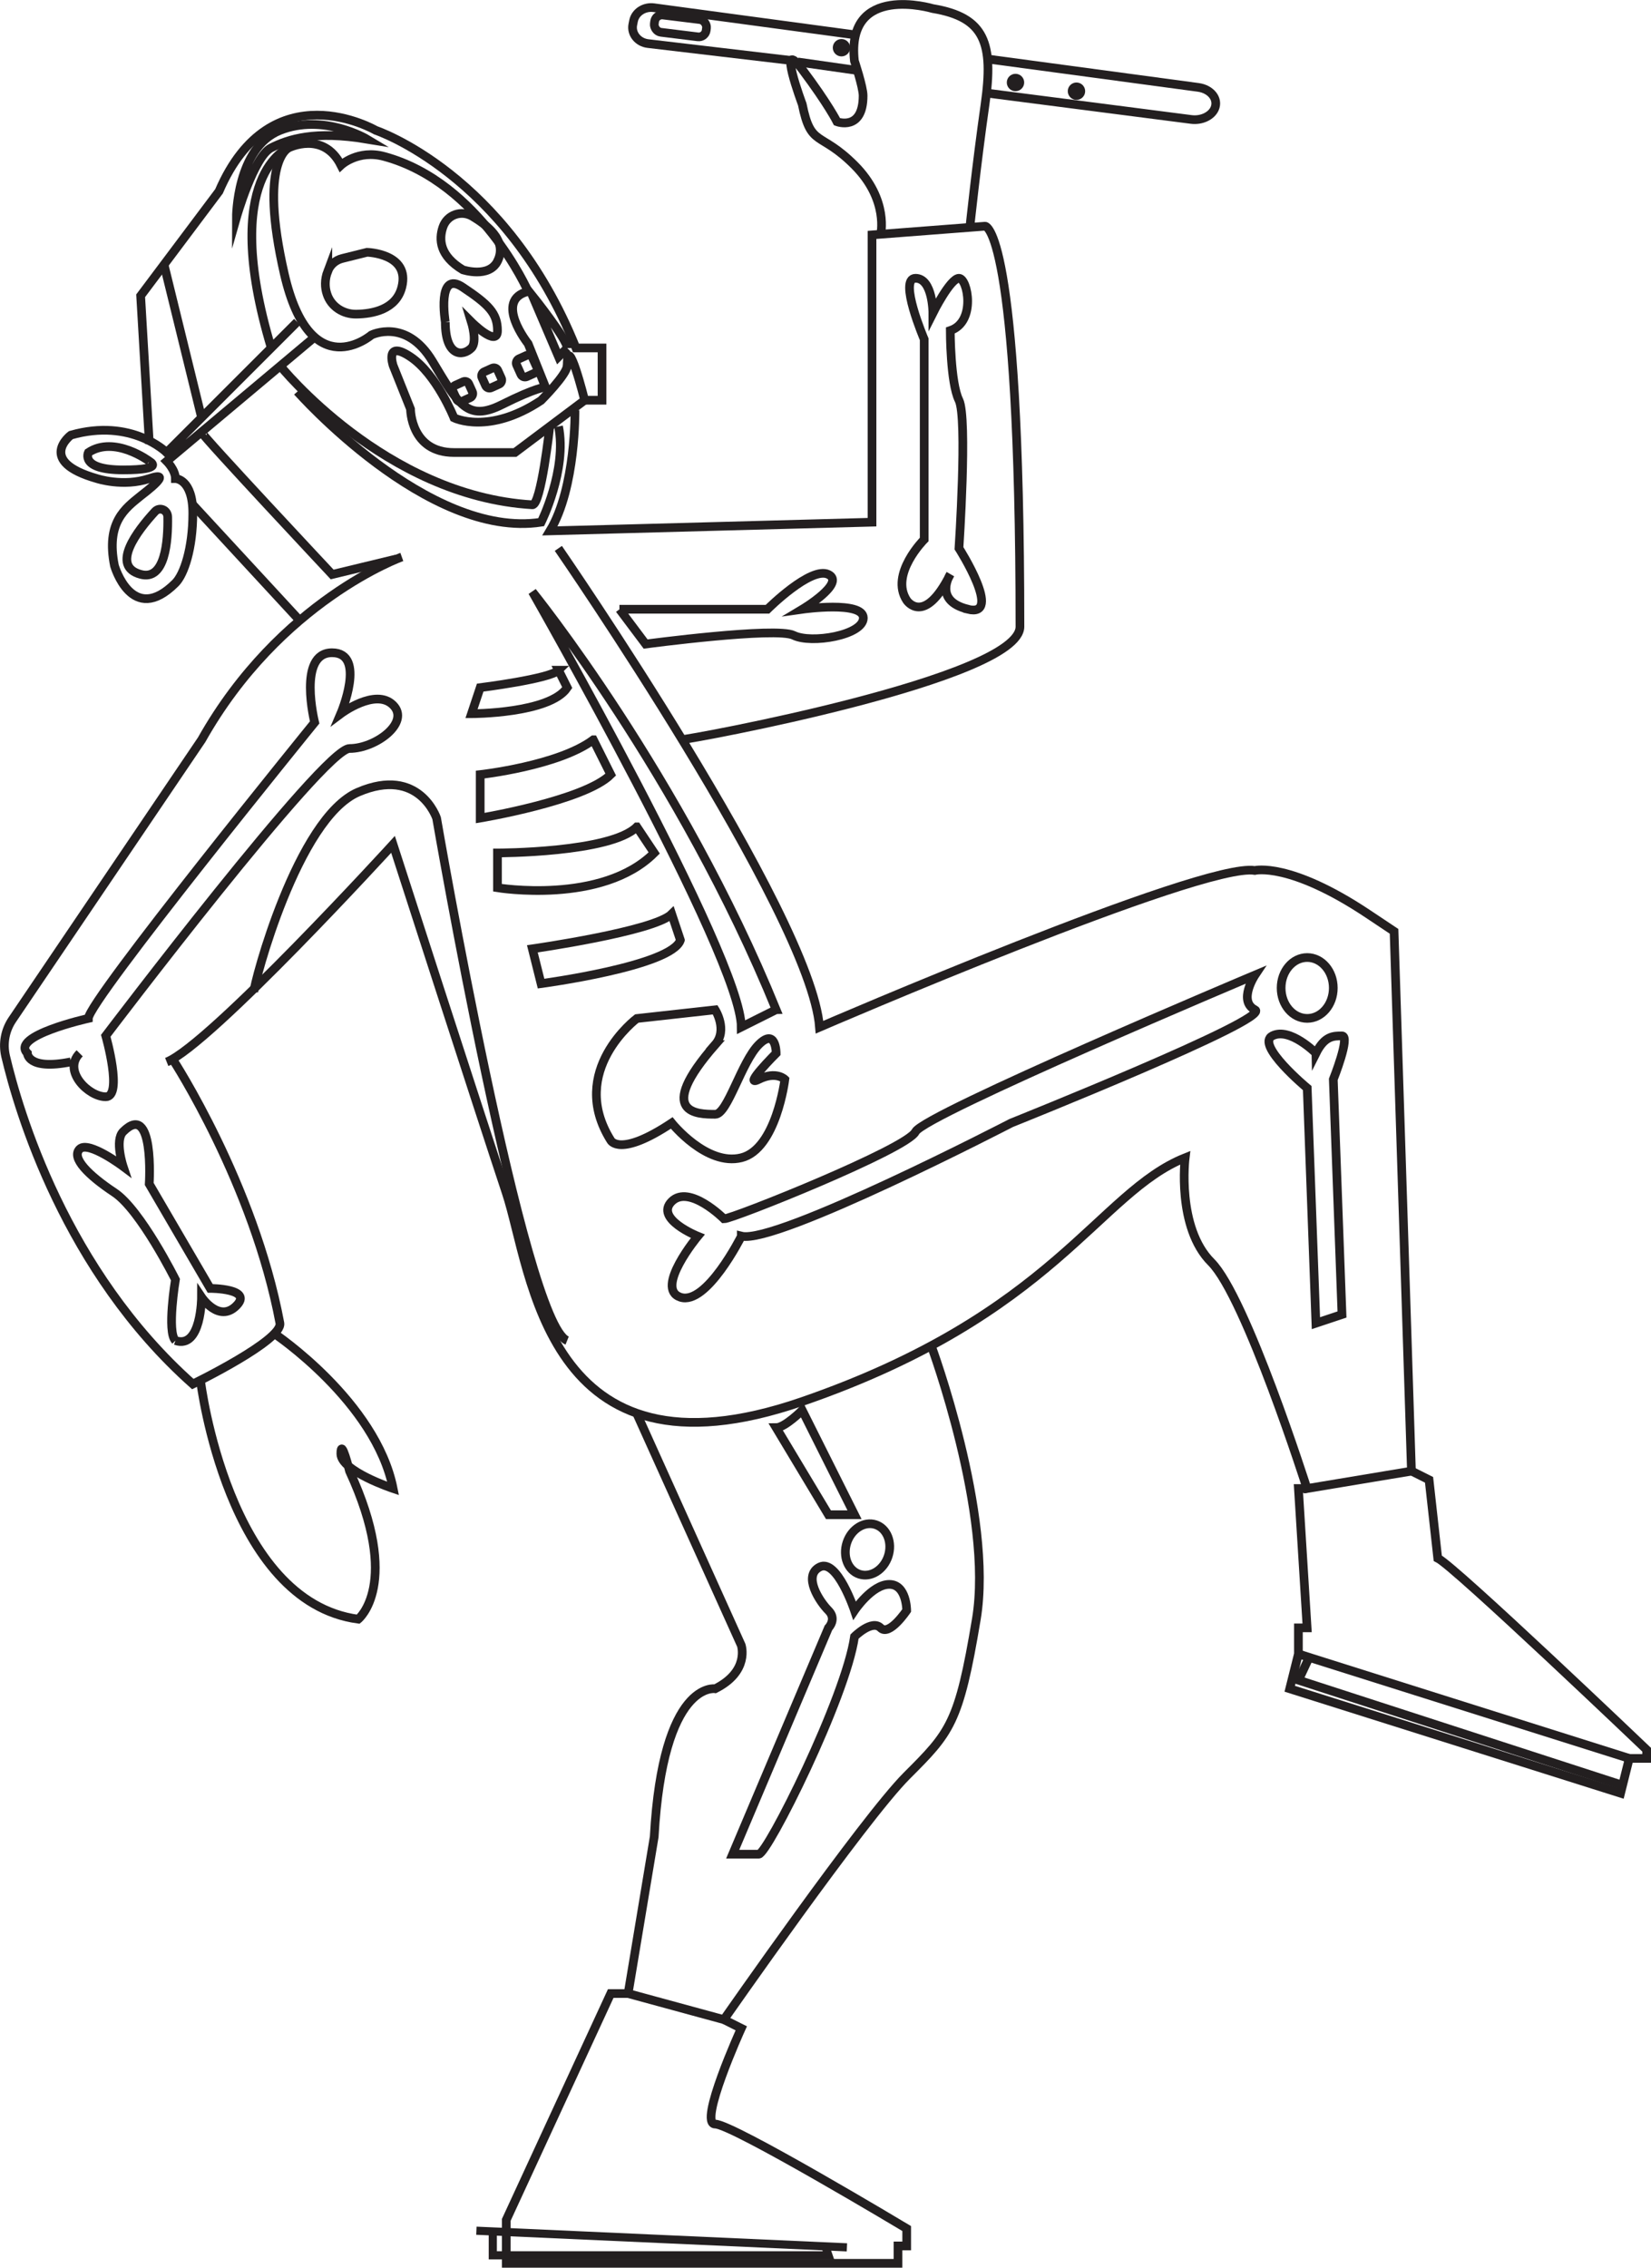 <?xml version="1.0" encoding="UTF-8"?>
<svg id="Layer_1" data-name="Layer 1" xmlns="http://www.w3.org/2000/svg" viewBox="0 0 151.9 208.63">
  <defs>
    <style>
      .cls-1 {
        stroke-width: .8px;
      }

      .cls-1, .cls-2 {
        fill: none;
        stroke: #231f20;
        stroke-miterlimit: 10;
      }

      .cls-2 {
        stroke-width: .75px;
      }
    </style>
  </defs>
  <path class="cls-1" d="m35.37,14.4c8.81,2.4,13.22,12.41,13.22,12.41-3.2.8,0,4.81,0,4.81l1.6,4s-.8,0-4,1.6c-3.2,1.6-4,0-6.41-4s-5.61-2.4-5.61-2.4c0,0-5.61,4.81-8.01-5.61s.4-11.61.4-11.61c0,0,3.2-1.6,4.81,1.6,0,0,1.56-1.47,4-.8Z"/>
  <path class="cls-1" d="m52.19,33.62c0-3.2,1.6,3.2,1.6,3.2l-6.41,4.81h-5.61c-4,0-4-4-4-4l-1.6-4s-.8-2.4,1.6-.8c2.4,1.6,4,5.61,4,5.61,0,0,3.2,1.6,8.01-1.6,0,0,2.4-2.4,2.4-3.2Z"/>
  <path class="cls-1" d="m71.41,92.89c-8.81-21.63-22.43-38.45-22.43-38.45,0,0,19.22,33.64,19.22,40.05l3.2-1.6Z"/>
  <path class="cls-1" d="m51.39,61.66c-.8.8-7.21,1.6-7.21,1.6l-.8,2.4s7.21,0,8.81-2.4l-.8-1.6Z"/>
  <path class="cls-1" d="m54.59,68.06c-3.2,2.4-10.41,3.2-10.41,3.2v4s9.61-1.6,12.01-4l-1.6-3.2Z"/>
  <path class="cls-1" d="m58.59,76.07c-2.4,2.4-12.82,2.4-12.82,2.4v3.2s9.61,1.6,14.42-3.2l-1.6-2.4Z"/>
  <path class="cls-1" d="m62.6,86.49c-.8,2.4-12.82,4-12.82,4l-.8-3.2s11.21-1.6,12.82-3.2l.8,2.4Z"/>
  <path class="cls-1" d="m7.33,96.9c-1.6,1.6.8,4,2.4,4s0-5.61,0-5.61c0,0,20.02-26.43,22.43-26.43s5.61-2.4,4-4-4.81.8-4.81.8c0,0,2.4-5.61-.8-5.61s-1.6,6.41-1.6,6.41c0,0-20.82,25.63-20.82,27.23,0,0-7.21,1.6-5.61,3.2,0,0,0,1.6,4,.8"/>
  <path class="cls-1" d="m65.8,96.1c1.18-1.35,0-3.2,0-3.2l-7.21.8s-6.41,4.81-2.4,11.21c0,0,.8,1.6,5.61-1.6,0,0,3.2,4,6.41,3.2s4-7.21,4-7.21c0,0-.8-.8-2.4,0s1.6-2.4,1.6-2.4c0,0,0-2.4-1.6-.8-1.6,1.6-2.87,6.41-4,6.41-1.6,0-5.61,0,0-6.41Z"/>
  <path class="cls-1" d="m16.14,123.33c-.8-.8,0-5.61,0-5.61,0,0-3.2-6.41-5.61-8.01s-4-3.2-3.2-4c.8-.8,4,1.6,4,1.6,0,0-.8-2.4,0-3.2,2.89-2.89,2.4,4.81,2.4,4.81l5.61,9.61s4,0,2.4,1.6-3.2-.8-3.2-.8c0,0,0,4.81-2.4,4"/>
  <path class="cls-1" d="m68.21,113.72c3.2.8,24.83-10.41,24.83-10.41,0,0,24.03-9.61,22.43-10.41-1.6-.8,0-3.2,0-3.2,0,0-30.44,12.82-31.24,14.42-.8,1.6-16.82,8.01-17.62,8.01,0,0-3.2-3.2-4.81-1.6-1.6,1.6,2.4,3.2,2.4,3.2,0,0-4,4.81-1.6,5.61s5.61-5.61,5.61-5.61Z"/>
  <ellipse class="cls-1" cx="120.27" cy="90.89" rx="2.4" ry="2.8"/>
  <path class="cls-1" d="m121.07,96.9c.8-1.6,1.6-1.6,2.4-1.6s-.8,4-.8,4l.8,21.63-2.4.8-.8-21.63s-4.81-4-3.2-4.81,4,1.6,4,1.6Z"/>
  <path class="cls-1" d="m71.41,131.34c.8,0,2.4-1.6,2.4-1.6l4.81,9.61h-2.4l-4.81-8.01Z"/>
  <ellipse class="cls-1" cx="79.82" cy="142.55" rx="2.4" ry="2" transform="translate(-80.51 173.96) rotate(-71.84)"/>
  <path class="cls-1" d="m78.62,150.56c-.8,5.61-8.01,20.02-8.81,20.02h-2.4l8.81-20.82s.8-.8,0-1.6-2.4-3.2-.8-4,3.2,4,3.2,4c0,0,1.6-2.4,3.2-2.4s1.6,2.4,1.6,2.4c0,0-1.6,2.4-2.4,1.6s-2.4.8-2.4.8Z"/>
  <path class="cls-1" d="m56.99,56.05h13.62s4-4,5.61-3.2-2.4,3.2-2.4,3.2c0,0,5.61-.8,5.61.8s-4.81,2.4-6.41,1.6c-1.6-.8-13.62.8-13.62.8l-2.4-3.2Z"/>
  <path class="cls-1" d="m89.03,56.05c3.3.82-.8-5.61-.8-5.61,0,0,.8-12.01,0-13.62s-.8-6.41-.8-6.41c2.4-.8,1.6-4.81.8-4.81s-2.4,3.2-2.4,3.2c0,0,0-3.2-1.6-3.2s.8,5.61.8,5.61v18.42s-3.2,3.2-1.6,5.61c0,0,1.6,2.4,4-2.4,0,0-1.6,2.4,1.6,3.2Z"/>
  <path class="cls-1" d="m30.16,24.94c.22-.58.72-1.01,1.32-1.16l2.29-.57s3.98.1,3.2,3.2c-.52,2.07-2.7,2.47-4.19,2.49-1.21.02-2.33-.7-2.7-1.86-.19-.58-.23-1.29.08-2.11Z"/>
  <path class="cls-1" d="m45.78,24.01c.98-1.96-1.2-3.43-2.29-4.09-1.03-.63-2.35-.17-2.74.97s-.31,2.64,1.83,3.93c0,0,2.4.8,3.2-.8Z"/>
  <path class="cls-1" d="m40.97,29.62s-.8-4.81,1.6-3.2c2.4,1.6,3.2,2.4,3.2,4s-2.4-.8-2.4-.8c0,0,.57,1.84,0,2.4-.8.8-2.4.8-2.4-2.4Z"/>
  <rect class="cls-1" x="41.77" y="35.23" width="1.6" height="1.6" rx=".39" ry=".39" transform="translate(57.88 -17.61) rotate(65.69)"/>
  <rect class="cls-1" x="44.44" y="33.97" width="1.6" height="1.6" rx=".39" ry=".39" transform="translate(58.3 -20.77) rotate(65.69)"/>
  <rect class="cls-1" x="47.57" y="32.88" width="1.79" height="1.6" rx=".41" ry=".41" transform="translate(59.2 -24.36) rotate(65.69)"/>
  <path class="cls-1" d="m26.56,13.6s-6.41,2.4-1.6,18.42"/>
  <path class="cls-1" d="m13.74,40.83l-.8-13.62,7.21-9.61c4.81-11.21,14.42-5.61,14.42-5.61,0,0,12.01,4,18.42,20.02h2.4v4.81h-1.6"/>
  <line class="cls-1" x1="17.75" y1="46.44" x2="27.36" y2="56.85"/>
  <path class="cls-1" d="m62.6,68.06c.8,0,31.24-5.61,31.24-10.41,0-36.85-3.2-36.84-3.2-36.84l-10.41.8v26.43l-29.63.8c2.4-4,2.3-11.09,2.3-11.09"/>
  <path class="cls-1" d="m36.97,51.24s-11.21,4-18.42,16.82L1.13,93.81c-.66.98-.88,2.18-.62,3.33,1.2,5.11,5.51,19.77,17.23,30.19,0,0,8.3-4.03,8.01-5.61-2.4-12.82-9.83-24.22-9.83-24.22"/>
  <path class="cls-1" d="m15.34,97.7c4-1.6,20.82-20.02,20.82-20.02,0,0,8.01,24.83,10.41,32.04,2.4,7.21,3.52,27.4,27.23,19.22,23.23-8.01,27.23-19.22,35.24-22.43,0,0-.8,6.41,2.4,9.61s8.81,20.82,8.81,20.82l9.61-1.6-1.6-49.66-2.4-1.6c-7.21-4.81-10.41-4-10.41-4-4.81-.8-40.05,14.42-40.05,14.42-.8-10.41-24.03-44.05-24.03-44.05"/>
  <path class="cls-1" d="m58.55,129.96l9.65,21.4s.8,2.4-2.4,4c0,0-4.81-.8-5.61,13.62l-2.4,14.42,8.81,2.4s12.82-18.42,16.82-22.43c4-4,4.81-4.81,6.41-14.42,1.6-9.61-4.16-25.17-4.16-25.17"/>
  <path class="cls-1" d="m57.79,183.4h-1.6l-9.61,20.82v4h36.04v-1.6h.8v-1.6s-16.02-9.61-17.62-9.61,2.4-8.81,2.4-8.81l-1.6-.8"/>
  <path class="cls-1" d="m129.88,135.34l1.6.8.8,7.21c1.6.8,19.22,17.62,19.22,17.62v.8h-1.6l-.8,3.2-30.44-9.61.8-3.2v-2.4h.8l-.8-12.82h.8"/>
  <path class="cls-1" d="m25.75,33.62s9.61,12.01,23.23,12.82c.8.05,1.6-7.21,1.6-7.21"/>
  <path class="cls-1" d="m27.36,36.03s12.01,13.62,22.43,12.01c0,0,2.4-4.81,1.6-8.81"/>
  <path class="cls-1" d="m28.95,31.01l-13.61,11.42s.8.8.8,1.6c0,0,1.6,0,1.6,3.2s-.8,5.61-1.6,6.41c-4,4-5.61-1.6-5.61-1.6-.8-4,1.01-5.28,2.4-6.41.35-.28,3.2-2.4.8-1.6-2.4.8-4.81,0-4.81,0-5.61-1.6-2.4-4-2.4-4,5.61-1.6,8.81,1.6,8.81,1.6l12.01-12.01"/>
  <path class="cls-1" d="m12.94,52.84c-2.82-.76-.29-4.03,1.32-5.78.43-.46,1.16-.15,1.17.5.04,2.22-.23,5.89-2.49,5.28Z"/>
  <path class="cls-1" d="m13.74,42.43s-3.2-2.4-5.61-.8c0,0-.8,1.6,3.2,1.6s2.4-.8,2.4-.8"/>
  <line class="cls-1" x1="15.1" y1="24.38" x2="18.55" y2="38.43"/>
  <path class="cls-1" d="m18.62,39.85c-.07.18,11.94,13,11.94,13l5.92-1.43"/>
  <path class="cls-1" d="m23.35,91.29c0-.8,4-16.02,9.61-18.42,5.61-2.4,7.21,2.4,7.21,2.4,0,0,8.01,46.45,12.01,48.06"/>
  <path class="cls-1" d="m25.23,122.68s9.34,6.25,10.94,14.26c0,0-4.81-1.6-4.81-3.2s.8,1.6.8,1.6c4.81,10.41.8,13.62.8,13.62-12.01-1.6-14.5-21.86-14.5-21.86"/>
  <path class="cls-1" d="m81.02,21.61s.8-3.2-2.4-6.41c-3.2-3.2-4-1.6-4.81-5.61,0,0-2.4-6.41,0-3.2,2.4,3.2,3.2,4.81,3.2,4.81,0,0,2.4.9,2.4-2.4,0-.8-.8-3.2-.8-3.2-.8-7.21,7.21-4.81,7.21-4.81,4.81.8,5.61,3.2,4.81,8.81-.8,5.61-1.39,11.24-1.39,11.24"/>
  <path class="cls-1" d="m90.87,5.43l19.38,2.61c1.16.16,1.88,1.07,1.51,1.94h0c-.3.7-1.22,1.13-2.16,1.01l-18.91-2.44"/>
  <line class="cls-1" x1="79" y1="6.5" x2="73.4" y2="5.7"/>
  <path class="cls-1" d="m73.01,5.59l-13.39-1.58c-.93-.11-1.56-.91-1.4-1.74l.07-.35c.16-.79.98-1.33,1.87-1.21l18.46,2.49"/>
  <rect class="cls-1" x="60.2" y="1.59" width="4.81" height="1.6" rx=".69" ry=".69" transform="translate(.76 -7.66) rotate(7.04)"/>
  <circle class="cls-1" cx="77.42" cy="4.39" r=".4"/>
  <circle class="cls-1" cx="93.43" cy="7.59" r=".4"/>
  <circle class="cls-1" cx="99.04" cy="8.39" r=".4"/>
  <path class="cls-1" d="m52.19,32.02c0-.8-3.2-4.81-3.2-4.81l2.4,5.61.8-.8"/>
  <path class="cls-1" d="m33.76,12.8s-4-2.4-8.01-.8c-4,1.6-4,8.01-4,8.01,0,0,1.6-5.61,3.2-6.41,1.6-.8,4-1.6,8.81-.8Z"/>
  <polyline class="cls-2" points="43.83 205.22 44.98 205.27 77.92 206.75"/>
  <polyline class="cls-2" points="45.34 205.22 45.34 207.48 76.22 207.48 75.97 206.75"/>
  <polyline class="cls-1" points="119.47 152.16 120.69 152.55 149.9 161.77"/>
  <polyline class="cls-1" points="120.47 152.43 119.47 154.57 149.1 164.18"/>
</svg>